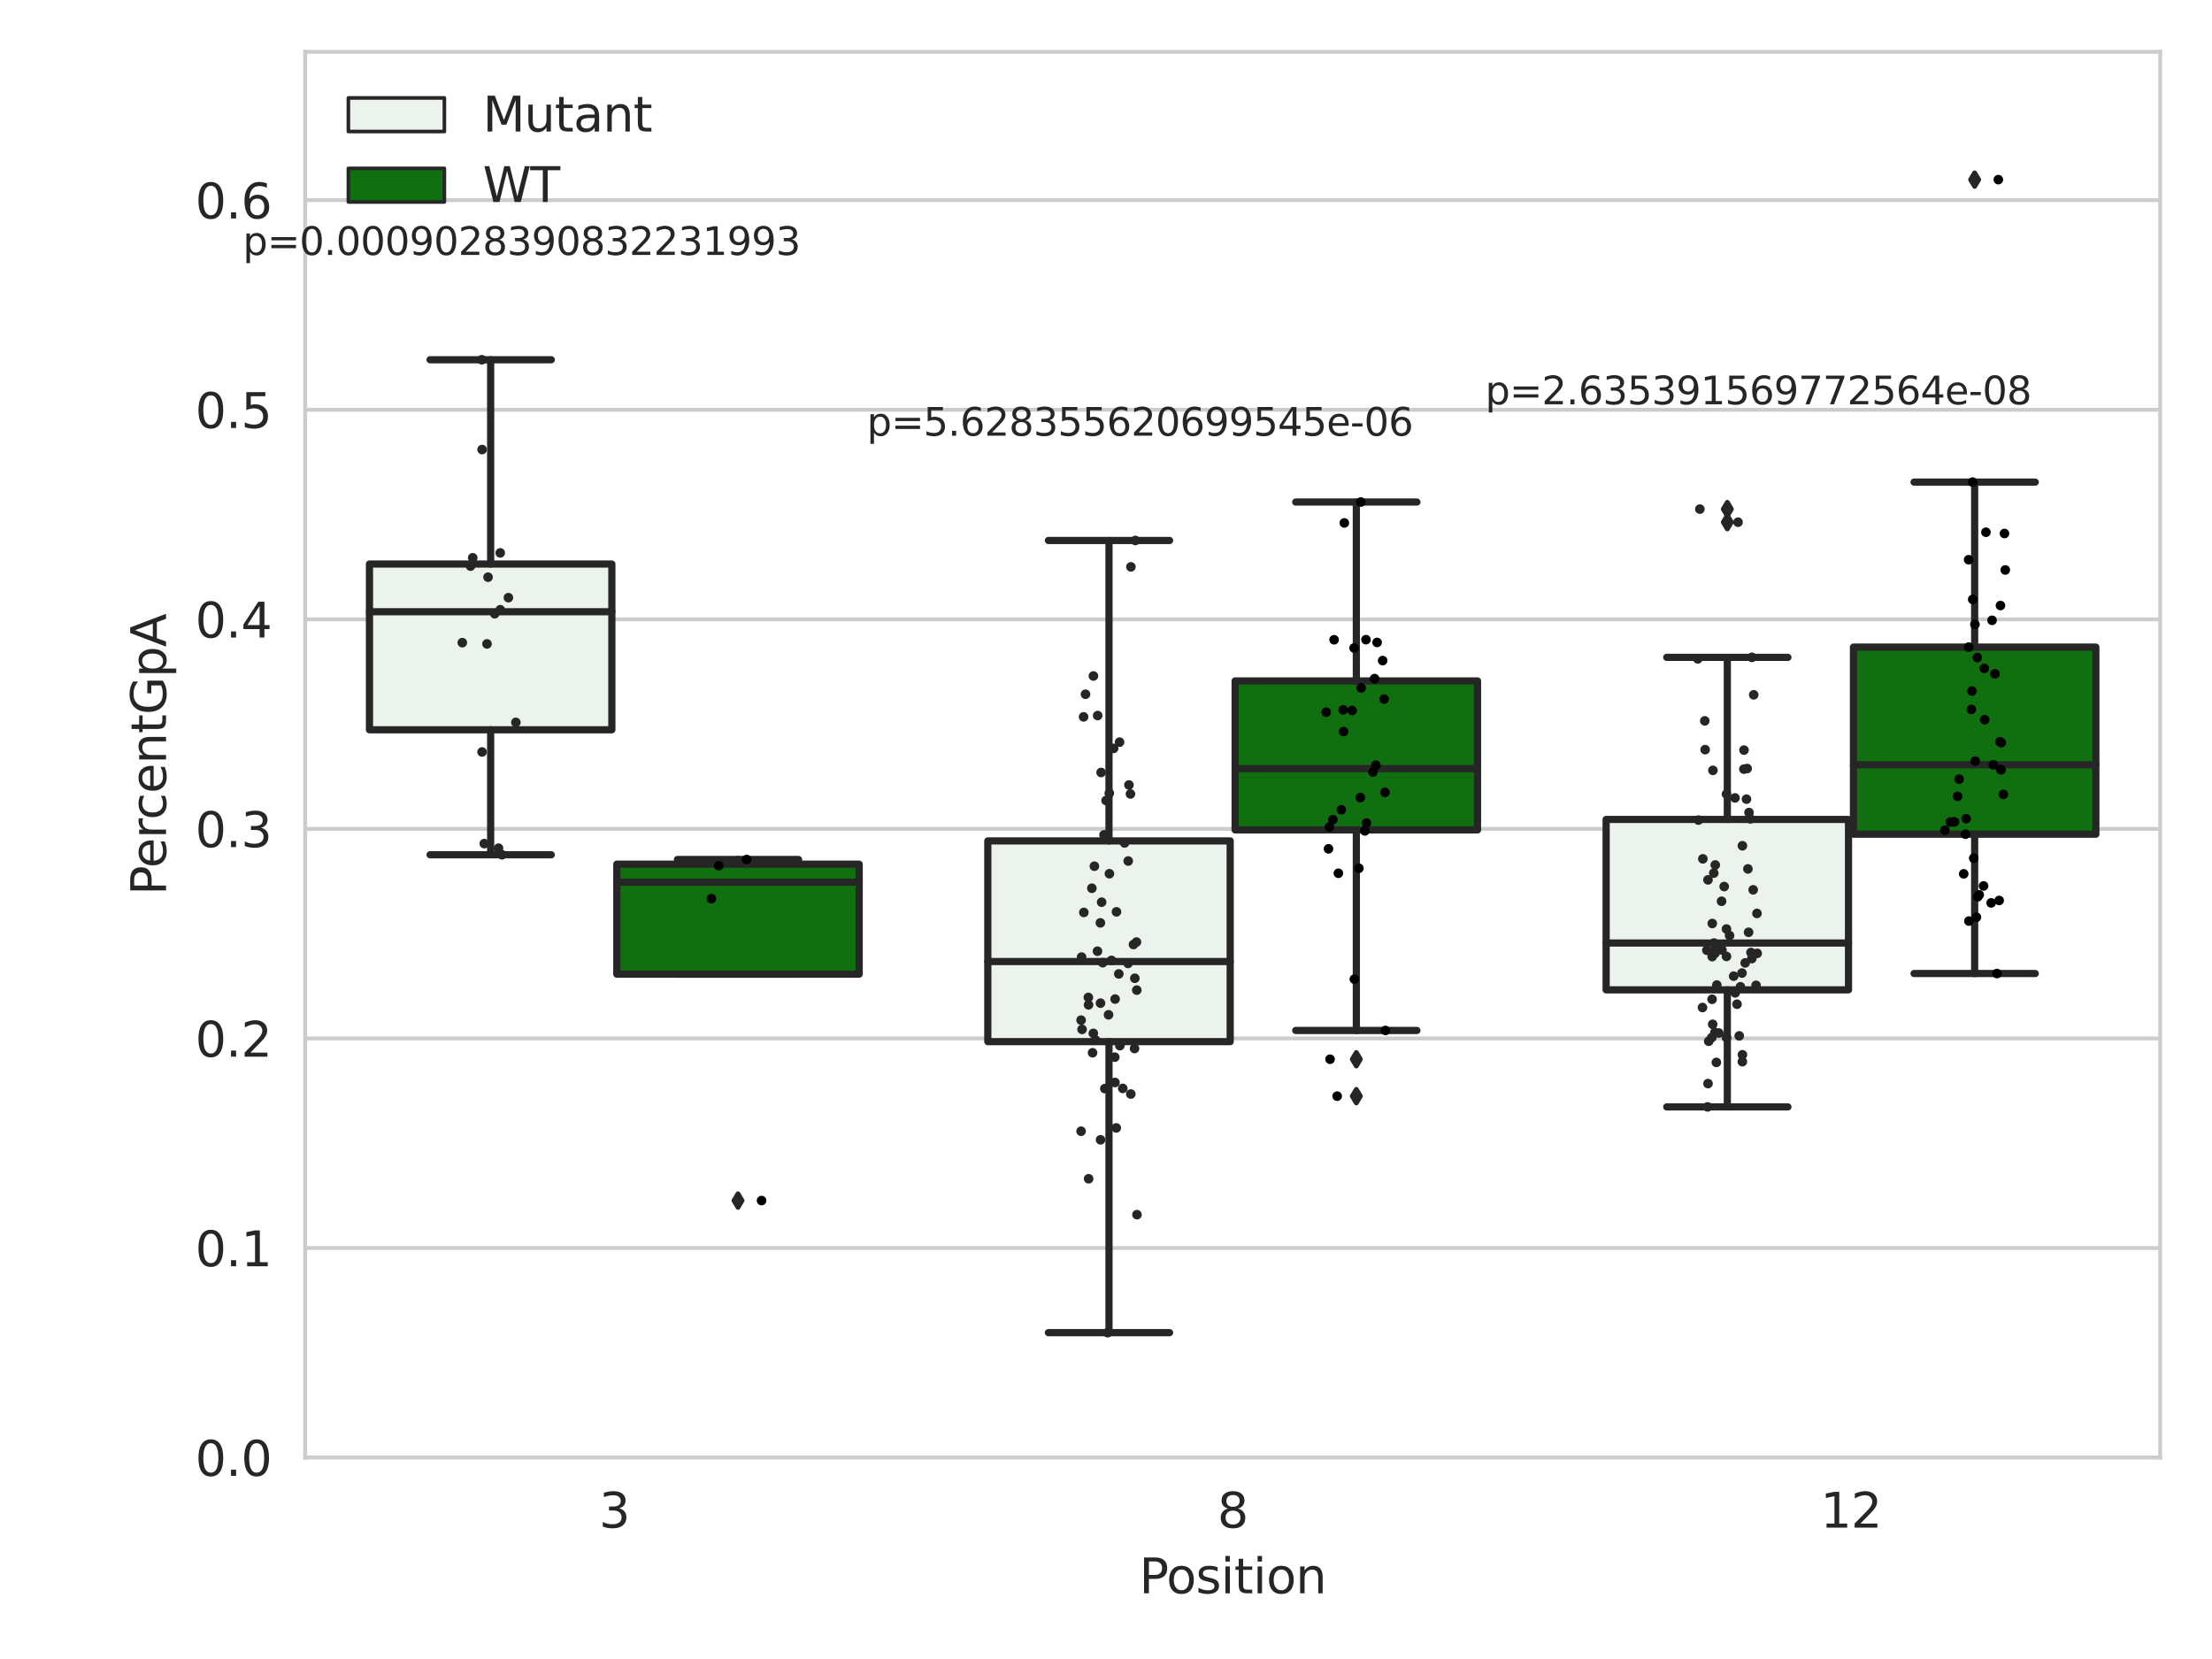 <?xml version="1.0" encoding="utf-8" standalone="no"?>
<!DOCTYPE svg PUBLIC "-//W3C//DTD SVG 1.1//EN"
  "http://www.w3.org/Graphics/SVG/1.1/DTD/svg11.dtd">
<svg xmlns:xlink="http://www.w3.org/1999/xlink" width="460.8pt" height="345.6pt" viewBox="0 0 460.8 345.6" xmlns="http://www.w3.org/2000/svg" version="1.1">
 <defs>
  <style type="text/css">*{stroke-linejoin: round; stroke-linecap: butt}</style>
 </defs>
 <g id="figure_1">
  <g id="patch_1">
   <path d="M 0 345.6 
L 460.8 345.6 
L 460.8 0 
L 0 0 
z
" style="fill: #ffffff"/>
  </g>
  <g id="axes_1">
   <g id="patch_2">
    <path d="M 63.571 303.64 
L 450 303.64 
L 450 10.8 
L 63.571 10.8 
z
" style="fill: #ffffff"/>
   </g>
   <g id="matplotlib.axis_1">
    <g id="xtick_1">
     <g id="text_1">
      <!-- 3 -->
      <g style="fill: #262626" transform="translate(124.795 318.238) scale(0.1 -0.1)">
       <defs>
        <path id="DejaVuSans-33" d="M 2597 2516 
Q 3050 2419 3304 2112 
Q 3559 1806 3559 1356 
Q 3559 666 3084 287 
Q 2609 -91 1734 -91 
Q 1441 -91 1130 -33 
Q 819 25 488 141 
L 488 750 
Q 750 597 1062 519 
Q 1375 441 1716 441 
Q 2309 441 2620 675 
Q 2931 909 2931 1356 
Q 2931 1769 2642 2001 
Q 2353 2234 1838 2234 
L 1294 2234 
L 1294 2753 
L 1863 2753 
Q 2328 2753 2575 2939 
Q 2822 3125 2822 3475 
Q 2822 3834 2567 4026 
Q 2313 4219 1838 4219 
Q 1578 4219 1281 4162 
Q 984 4106 628 3988 
L 628 4550 
Q 988 4650 1302 4700 
Q 1616 4750 1894 4750 
Q 2613 4750 3031 4423 
Q 3450 4097 3450 3541 
Q 3450 3153 3228 2886 
Q 3006 2619 2597 2516 
z
" transform="scale(0.016)"/>
       </defs>
       <use xlink:href="#DejaVuSans-33"/>
      </g>
     </g>
    </g>
    <g id="xtick_2">
     <g id="text_2">
      <!-- 8 -->
      <g style="fill: #262626" transform="translate(253.604 318.238) scale(0.1 -0.1)">
       <defs>
        <path id="DejaVuSans-38" d="M 2034 2216 
Q 1584 2216 1326 1975 
Q 1069 1734 1069 1313 
Q 1069 891 1326 650 
Q 1584 409 2034 409 
Q 2484 409 2743 651 
Q 3003 894 3003 1313 
Q 3003 1734 2745 1975 
Q 2488 2216 2034 2216 
z
M 1403 2484 
Q 997 2584 770 2862 
Q 544 3141 544 3541 
Q 544 4100 942 4425 
Q 1341 4750 2034 4750 
Q 2731 4750 3128 4425 
Q 3525 4100 3525 3541 
Q 3525 3141 3298 2862 
Q 3072 2584 2669 2484 
Q 3125 2378 3379 2068 
Q 3634 1759 3634 1313 
Q 3634 634 3220 271 
Q 2806 -91 2034 -91 
Q 1263 -91 848 271 
Q 434 634 434 1313 
Q 434 1759 690 2068 
Q 947 2378 1403 2484 
z
M 1172 3481 
Q 1172 3119 1398 2916 
Q 1625 2713 2034 2713 
Q 2441 2713 2670 2916 
Q 2900 3119 2900 3481 
Q 2900 3844 2670 4047 
Q 2441 4250 2034 4250 
Q 1625 4250 1398 4047 
Q 1172 3844 1172 3481 
z
" transform="scale(0.016)"/>
       </defs>
       <use xlink:href="#DejaVuSans-38"/>
      </g>
     </g>
    </g>
    <g id="xtick_3">
     <g id="text_3">
      <!-- 12 -->
      <g style="fill: #262626" transform="translate(379.233 318.238) scale(0.1 -0.1)">
       <defs>
        <path id="DejaVuSans-31" d="M 794 531 
L 1825 531 
L 1825 4091 
L 703 3866 
L 703 4441 
L 1819 4666 
L 2450 4666 
L 2450 531 
L 3481 531 
L 3481 0 
L 794 0 
L 794 531 
z
" transform="scale(0.016)"/>
        <path id="DejaVuSans-32" d="M 1228 531 
L 3431 531 
L 3431 0 
L 469 0 
L 469 531 
Q 828 903 1448 1529 
Q 2069 2156 2228 2338 
Q 2531 2678 2651 2914 
Q 2772 3150 2772 3378 
Q 2772 3750 2511 3984 
Q 2250 4219 1831 4219 
Q 1534 4219 1204 4116 
Q 875 4013 500 3803 
L 500 4441 
Q 881 4594 1212 4672 
Q 1544 4750 1819 4750 
Q 2544 4750 2975 4387 
Q 3406 4025 3406 3419 
Q 3406 3131 3298 2873 
Q 3191 2616 2906 2266 
Q 2828 2175 2409 1742 
Q 1991 1309 1228 531 
z
" transform="scale(0.016)"/>
       </defs>
       <use xlink:href="#DejaVuSans-31"/>
       <use xlink:href="#DejaVuSans-32" x="63.623"/>
      </g>
     </g>
    </g>
    <g id="text_4">
     <!-- Position -->
     <g style="fill: #262626" transform="translate(237.322 331.917) scale(0.1 -0.1)">
      <defs>
       <path id="DejaVuSans-50" d="M 1259 4147 
L 1259 2394 
L 2053 2394 
Q 2494 2394 2734 2622 
Q 2975 2850 2975 3272 
Q 2975 3691 2734 3919 
Q 2494 4147 2053 4147 
L 1259 4147 
z
M 628 4666 
L 2053 4666 
Q 2838 4666 3239 4311 
Q 3641 3956 3641 3272 
Q 3641 2581 3239 2228 
Q 2838 1875 2053 1875 
L 1259 1875 
L 1259 0 
L 628 0 
L 628 4666 
z
" transform="scale(0.016)"/>
       <path id="DejaVuSans-6f" d="M 1959 3097 
Q 1497 3097 1228 2736 
Q 959 2375 959 1747 
Q 959 1119 1226 758 
Q 1494 397 1959 397 
Q 2419 397 2687 759 
Q 2956 1122 2956 1747 
Q 2956 2369 2687 2733 
Q 2419 3097 1959 3097 
z
M 1959 3584 
Q 2709 3584 3137 3096 
Q 3566 2609 3566 1747 
Q 3566 888 3137 398 
Q 2709 -91 1959 -91 
Q 1206 -91 779 398 
Q 353 888 353 1747 
Q 353 2609 779 3096 
Q 1206 3584 1959 3584 
z
" transform="scale(0.016)"/>
       <path id="DejaVuSans-73" d="M 2834 3397 
L 2834 2853 
Q 2591 2978 2328 3040 
Q 2066 3103 1784 3103 
Q 1356 3103 1142 2972 
Q 928 2841 928 2578 
Q 928 2378 1081 2264 
Q 1234 2150 1697 2047 
L 1894 2003 
Q 2506 1872 2764 1633 
Q 3022 1394 3022 966 
Q 3022 478 2636 193 
Q 2250 -91 1575 -91 
Q 1294 -91 989 -36 
Q 684 19 347 128 
L 347 722 
Q 666 556 975 473 
Q 1284 391 1588 391 
Q 1994 391 2212 530 
Q 2431 669 2431 922 
Q 2431 1156 2273 1281 
Q 2116 1406 1581 1522 
L 1381 1569 
Q 847 1681 609 1914 
Q 372 2147 372 2553 
Q 372 3047 722 3315 
Q 1072 3584 1716 3584 
Q 2034 3584 2315 3537 
Q 2597 3491 2834 3397 
z
" transform="scale(0.016)"/>
       <path id="DejaVuSans-69" d="M 603 3500 
L 1178 3500 
L 1178 0 
L 603 0 
L 603 3500 
z
M 603 4863 
L 1178 4863 
L 1178 4134 
L 603 4134 
L 603 4863 
z
" transform="scale(0.016)"/>
       <path id="DejaVuSans-74" d="M 1172 4494 
L 1172 3500 
L 2356 3500 
L 2356 3053 
L 1172 3053 
L 1172 1153 
Q 1172 725 1289 603 
Q 1406 481 1766 481 
L 2356 481 
L 2356 0 
L 1766 0 
Q 1100 0 847 248 
Q 594 497 594 1153 
L 594 3053 
L 172 3053 
L 172 3500 
L 594 3500 
L 594 4494 
L 1172 4494 
z
" transform="scale(0.016)"/>
       <path id="DejaVuSans-6e" d="M 3513 2113 
L 3513 0 
L 2938 0 
L 2938 2094 
Q 2938 2591 2744 2837 
Q 2550 3084 2163 3084 
Q 1697 3084 1428 2787 
Q 1159 2491 1159 1978 
L 1159 0 
L 581 0 
L 581 3500 
L 1159 3500 
L 1159 2956 
Q 1366 3272 1645 3428 
Q 1925 3584 2291 3584 
Q 2894 3584 3203 3211 
Q 3513 2838 3513 2113 
z
" transform="scale(0.016)"/>
      </defs>
      <use xlink:href="#DejaVuSans-50"/>
      <use xlink:href="#DejaVuSans-6f" x="56.678"/>
      <use xlink:href="#DejaVuSans-73" x="117.859"/>
      <use xlink:href="#DejaVuSans-69" x="169.959"/>
      <use xlink:href="#DejaVuSans-74" x="197.742"/>
      <use xlink:href="#DejaVuSans-69" x="236.951"/>
      <use xlink:href="#DejaVuSans-6f" x="264.734"/>
      <use xlink:href="#DejaVuSans-6e" x="325.916"/>
     </g>
    </g>
   </g>
   <g id="matplotlib.axis_2">
    <g id="ytick_1">
     <g id="line2d_1">
      <path d="M 63.571 303.64 
L 450 303.64 
" clip-path="url(#pe8d2aabe73)" style="fill: none; stroke: #cccccc; stroke-width: 0.8; stroke-linecap: round"/>
     </g>
     <g id="text_5">
      <!-- 0.0 -->
      <g style="fill: #262626" transform="translate(40.668 307.439) scale(0.1 -0.1)">
       <defs>
        <path id="DejaVuSans-30" d="M 2034 4250 
Q 1547 4250 1301 3770 
Q 1056 3291 1056 2328 
Q 1056 1369 1301 889 
Q 1547 409 2034 409 
Q 2525 409 2770 889 
Q 3016 1369 3016 2328 
Q 3016 3291 2770 3770 
Q 2525 4250 2034 4250 
z
M 2034 4750 
Q 2819 4750 3233 4129 
Q 3647 3509 3647 2328 
Q 3647 1150 3233 529 
Q 2819 -91 2034 -91 
Q 1250 -91 836 529 
Q 422 1150 422 2328 
Q 422 3509 836 4129 
Q 1250 4750 2034 4750 
z
" transform="scale(0.016)"/>
        <path id="DejaVuSans-2e" d="M 684 794 
L 1344 794 
L 1344 0 
L 684 0 
L 684 794 
z
" transform="scale(0.016)"/>
       </defs>
       <use xlink:href="#DejaVuSans-30"/>
       <use xlink:href="#DejaVuSans-2e" x="63.623"/>
       <use xlink:href="#DejaVuSans-30" x="95.41"/>
      </g>
     </g>
    </g>
    <g id="ytick_2">
     <g id="line2d_2">
      <path d="M 63.571 259.984 
L 450 259.984 
" clip-path="url(#pe8d2aabe73)" style="fill: none; stroke: #cccccc; stroke-width: 0.8; stroke-linecap: round"/>
     </g>
     <g id="text_6">
      <!-- 0.1 -->
      <g style="fill: #262626" transform="translate(40.668 263.783) scale(0.1 -0.1)">
       <use xlink:href="#DejaVuSans-30"/>
       <use xlink:href="#DejaVuSans-2e" x="63.623"/>
       <use xlink:href="#DejaVuSans-31" x="95.41"/>
      </g>
     </g>
    </g>
    <g id="ytick_3">
     <g id="line2d_3">
      <path d="M 63.571 216.328 
L 450 216.328 
" clip-path="url(#pe8d2aabe73)" style="fill: none; stroke: #cccccc; stroke-width: 0.8; stroke-linecap: round"/>
     </g>
     <g id="text_7">
      <!-- 0.2 -->
      <g style="fill: #262626" transform="translate(40.668 220.127) scale(0.1 -0.1)">
       <use xlink:href="#DejaVuSans-30"/>
       <use xlink:href="#DejaVuSans-2e" x="63.623"/>
       <use xlink:href="#DejaVuSans-32" x="95.41"/>
      </g>
     </g>
    </g>
    <g id="ytick_4">
     <g id="line2d_4">
      <path d="M 63.571 172.671 
L 450 172.671 
" clip-path="url(#pe8d2aabe73)" style="fill: none; stroke: #cccccc; stroke-width: 0.8; stroke-linecap: round"/>
     </g>
     <g id="text_8">
      <!-- 0.3 -->
      <g style="fill: #262626" transform="translate(40.668 176.47) scale(0.1 -0.1)">
       <use xlink:href="#DejaVuSans-30"/>
       <use xlink:href="#DejaVuSans-2e" x="63.623"/>
       <use xlink:href="#DejaVuSans-33" x="95.41"/>
      </g>
     </g>
    </g>
    <g id="ytick_5">
     <g id="line2d_5">
      <path d="M 63.571 129.015 
L 450 129.015 
" clip-path="url(#pe8d2aabe73)" style="fill: none; stroke: #cccccc; stroke-width: 0.8; stroke-linecap: round"/>
     </g>
     <g id="text_9">
      <!-- 0.4 -->
      <g style="fill: #262626" transform="translate(40.668 132.814) scale(0.1 -0.1)">
       <defs>
        <path id="DejaVuSans-34" d="M 2419 4116 
L 825 1625 
L 2419 1625 
L 2419 4116 
z
M 2253 4666 
L 3047 4666 
L 3047 1625 
L 3713 1625 
L 3713 1100 
L 3047 1100 
L 3047 0 
L 2419 0 
L 2419 1100 
L 313 1100 
L 313 1709 
L 2253 4666 
z
" transform="scale(0.016)"/>
       </defs>
       <use xlink:href="#DejaVuSans-30"/>
       <use xlink:href="#DejaVuSans-2e" x="63.623"/>
       <use xlink:href="#DejaVuSans-34" x="95.41"/>
      </g>
     </g>
    </g>
    <g id="ytick_6">
     <g id="line2d_6">
      <path d="M 63.571 85.359 
L 450 85.359 
" clip-path="url(#pe8d2aabe73)" style="fill: none; stroke: #cccccc; stroke-width: 0.8; stroke-linecap: round"/>
     </g>
     <g id="text_10">
      <!-- 0.5 -->
      <g style="fill: #262626" transform="translate(40.668 89.158) scale(0.1 -0.1)">
       <defs>
        <path id="DejaVuSans-35" d="M 691 4666 
L 3169 4666 
L 3169 4134 
L 1269 4134 
L 1269 2991 
Q 1406 3038 1543 3061 
Q 1681 3084 1819 3084 
Q 2600 3084 3056 2656 
Q 3513 2228 3513 1497 
Q 3513 744 3044 326 
Q 2575 -91 1722 -91 
Q 1428 -91 1123 -41 
Q 819 9 494 109 
L 494 744 
Q 775 591 1075 516 
Q 1375 441 1709 441 
Q 2250 441 2565 725 
Q 2881 1009 2881 1497 
Q 2881 1984 2565 2268 
Q 2250 2553 1709 2553 
Q 1456 2553 1204 2497 
Q 953 2441 691 2322 
L 691 4666 
z
" transform="scale(0.016)"/>
       </defs>
       <use xlink:href="#DejaVuSans-30"/>
       <use xlink:href="#DejaVuSans-2e" x="63.623"/>
       <use xlink:href="#DejaVuSans-35" x="95.41"/>
      </g>
     </g>
    </g>
    <g id="ytick_7">
     <g id="line2d_7">
      <path d="M 63.571 41.703 
L 450 41.703 
" clip-path="url(#pe8d2aabe73)" style="fill: none; stroke: #cccccc; stroke-width: 0.8; stroke-linecap: round"/>
     </g>
     <g id="text_11">
      <!-- 0.6 -->
      <g style="fill: #262626" transform="translate(40.668 45.502) scale(0.1 -0.1)">
       <defs>
        <path id="DejaVuSans-36" d="M 2113 2584 
Q 1688 2584 1439 2293 
Q 1191 2003 1191 1497 
Q 1191 994 1439 701 
Q 1688 409 2113 409 
Q 2538 409 2786 701 
Q 3034 994 3034 1497 
Q 3034 2003 2786 2293 
Q 2538 2584 2113 2584 
z
M 3366 4563 
L 3366 3988 
Q 3128 4100 2886 4159 
Q 2644 4219 2406 4219 
Q 1781 4219 1451 3797 
Q 1122 3375 1075 2522 
Q 1259 2794 1537 2939 
Q 1816 3084 2150 3084 
Q 2853 3084 3261 2657 
Q 3669 2231 3669 1497 
Q 3669 778 3244 343 
Q 2819 -91 2113 -91 
Q 1303 -91 875 529 
Q 447 1150 447 2328 
Q 447 3434 972 4092 
Q 1497 4750 2381 4750 
Q 2619 4750 2861 4703 
Q 3103 4656 3366 4563 
z
" transform="scale(0.016)"/>
       </defs>
       <use xlink:href="#DejaVuSans-30"/>
       <use xlink:href="#DejaVuSans-2e" x="63.623"/>
       <use xlink:href="#DejaVuSans-36" x="95.41"/>
      </g>
     </g>
    </g>
    <g id="text_12">
     <!-- PercentGpA -->
     <g style="fill: #262626" transform="translate(34.588 186.497) rotate(-90) scale(0.1 -0.1)">
      <defs>
       <path id="DejaVuSans-65" d="M 3597 1894 
L 3597 1613 
L 953 1613 
Q 991 1019 1311 708 
Q 1631 397 2203 397 
Q 2534 397 2845 478 
Q 3156 559 3463 722 
L 3463 178 
Q 3153 47 2828 -22 
Q 2503 -91 2169 -91 
Q 1331 -91 842 396 
Q 353 884 353 1716 
Q 353 2575 817 3079 
Q 1281 3584 2069 3584 
Q 2775 3584 3186 3129 
Q 3597 2675 3597 1894 
z
M 3022 2063 
Q 3016 2534 2758 2815 
Q 2500 3097 2075 3097 
Q 1594 3097 1305 2825 
Q 1016 2553 972 2059 
L 3022 2063 
z
" transform="scale(0.016)"/>
       <path id="DejaVuSans-72" d="M 2631 2963 
Q 2534 3019 2420 3045 
Q 2306 3072 2169 3072 
Q 1681 3072 1420 2755 
Q 1159 2438 1159 1844 
L 1159 0 
L 581 0 
L 581 3500 
L 1159 3500 
L 1159 2956 
Q 1341 3275 1631 3429 
Q 1922 3584 2338 3584 
Q 2397 3584 2469 3576 
Q 2541 3569 2628 3553 
L 2631 2963 
z
" transform="scale(0.016)"/>
       <path id="DejaVuSans-63" d="M 3122 3366 
L 3122 2828 
Q 2878 2963 2633 3030 
Q 2388 3097 2138 3097 
Q 1578 3097 1268 2742 
Q 959 2388 959 1747 
Q 959 1106 1268 751 
Q 1578 397 2138 397 
Q 2388 397 2633 464 
Q 2878 531 3122 666 
L 3122 134 
Q 2881 22 2623 -34 
Q 2366 -91 2075 -91 
Q 1284 -91 818 406 
Q 353 903 353 1747 
Q 353 2603 823 3093 
Q 1294 3584 2113 3584 
Q 2378 3584 2631 3529 
Q 2884 3475 3122 3366 
z
" transform="scale(0.016)"/>
       <path id="DejaVuSans-47" d="M 3809 666 
L 3809 1919 
L 2778 1919 
L 2778 2438 
L 4434 2438 
L 4434 434 
Q 4069 175 3628 42 
Q 3188 -91 2688 -91 
Q 1594 -91 976 548 
Q 359 1188 359 2328 
Q 359 3472 976 4111 
Q 1594 4750 2688 4750 
Q 3144 4750 3555 4637 
Q 3966 4525 4313 4306 
L 4313 3634 
Q 3963 3931 3569 4081 
Q 3175 4231 2741 4231 
Q 1884 4231 1454 3753 
Q 1025 3275 1025 2328 
Q 1025 1384 1454 906 
Q 1884 428 2741 428 
Q 3075 428 3337 486 
Q 3600 544 3809 666 
z
" transform="scale(0.016)"/>
       <path id="DejaVuSans-70" d="M 1159 525 
L 1159 -1331 
L 581 -1331 
L 581 3500 
L 1159 3500 
L 1159 2969 
Q 1341 3281 1617 3432 
Q 1894 3584 2278 3584 
Q 2916 3584 3314 3078 
Q 3713 2572 3713 1747 
Q 3713 922 3314 415 
Q 2916 -91 2278 -91 
Q 1894 -91 1617 61 
Q 1341 213 1159 525 
z
M 3116 1747 
Q 3116 2381 2855 2742 
Q 2594 3103 2138 3103 
Q 1681 3103 1420 2742 
Q 1159 2381 1159 1747 
Q 1159 1113 1420 752 
Q 1681 391 2138 391 
Q 2594 391 2855 752 
Q 3116 1113 3116 1747 
z
" transform="scale(0.016)"/>
       <path id="DejaVuSans-41" d="M 2188 4044 
L 1331 1722 
L 3047 1722 
L 2188 4044 
z
M 1831 4666 
L 2547 4666 
L 4325 0 
L 3669 0 
L 3244 1197 
L 1141 1197 
L 716 0 
L 50 0 
L 1831 4666 
z
" transform="scale(0.016)"/>
      </defs>
      <use xlink:href="#DejaVuSans-50"/>
      <use xlink:href="#DejaVuSans-65" x="56.678"/>
      <use xlink:href="#DejaVuSans-72" x="118.201"/>
      <use xlink:href="#DejaVuSans-63" x="157.064"/>
      <use xlink:href="#DejaVuSans-65" x="212.045"/>
      <use xlink:href="#DejaVuSans-6e" x="273.568"/>
      <use xlink:href="#DejaVuSans-74" x="336.947"/>
      <use xlink:href="#DejaVuSans-47" x="376.156"/>
      <use xlink:href="#DejaVuSans-70" x="453.646"/>
      <use xlink:href="#DejaVuSans-41" x="517.123"/>
     </g>
    </g>
   </g>
   <g id="patch_3">
    <path d="M 76.967 152.028 
L 127.461 152.028 
L 127.461 117.502 
L 76.967 117.502 
L 76.967 152.028 
z
" clip-path="url(#pe8d2aabe73)" style="fill: #ecf2ec; stroke: #262626; stroke-width: 1.5; stroke-linejoin: miter"/>
   </g>
   <g id="patch_4">
    <path d="M 128.491 202.931 
L 178.985 202.931 
L 178.985 180.024 
L 128.491 180.024 
L 128.491 202.931 
z
" clip-path="url(#pe8d2aabe73)" style="fill: #107010; stroke: #262626; stroke-width: 1.5; stroke-linejoin: miter"/>
   </g>
   <g id="patch_5">
    <path d="M 205.777 216.992 
L 256.27 216.992 
L 256.27 175.178 
L 205.777 175.178 
L 205.777 216.992 
z
" clip-path="url(#pe8d2aabe73)" style="fill: #ecf2ec; stroke: #262626; stroke-width: 1.5; stroke-linejoin: miter"/>
   </g>
   <g id="patch_6">
    <path d="M 257.301 172.885 
L 307.794 172.885 
L 307.794 141.851 
L 257.301 141.851 
L 257.301 172.885 
z
" clip-path="url(#pe8d2aabe73)" style="fill: #107010; stroke: #262626; stroke-width: 1.5; stroke-linejoin: miter"/>
   </g>
   <g id="patch_7">
    <path d="M 334.587 206.201 
L 385.08 206.201 
L 385.08 170.709 
L 334.587 170.709 
L 334.587 206.201 
z
" clip-path="url(#pe8d2aabe73)" style="fill: #ecf2ec; stroke: #262626; stroke-width: 1.5; stroke-linejoin: miter"/>
   </g>
   <g id="patch_8">
    <path d="M 386.11 173.782 
L 436.604 173.782 
L 436.604 134.805 
L 386.11 134.805 
L 386.11 173.782 
z
" clip-path="url(#pe8d2aabe73)" style="fill: #107010; stroke: #262626; stroke-width: 1.5; stroke-linejoin: miter"/>
   </g>
   <g id="patch_9">
    <path d="M 127.976 303.64 
L 127.976 303.64 
L 127.976 303.64 
L 127.976 303.64 
z
" clip-path="url(#pe8d2aabe73)" style="fill: #ecf2ec; stroke: #262626; stroke-width: 0.75; stroke-linejoin: miter"/>
   </g>
   <g id="patch_10">
    <path d="M 127.976 303.64 
L 127.976 303.64 
L 127.976 303.64 
L 127.976 303.64 
z
" clip-path="url(#pe8d2aabe73)" style="fill: #107010; stroke: #262626; stroke-width: 0.75; stroke-linejoin: miter"/>
   </g>
   <g id="PathCollection_1"/>
   <g id="PathCollection_2"/>
   <g id="line2d_8">
    <path d="M 102.214 152.028 
L 102.214 178.062 
" clip-path="url(#pe8d2aabe73)" style="fill: none; stroke: #262626; stroke-width: 1.5; stroke-linecap: round"/>
   </g>
   <g id="line2d_9">
    <path d="M 102.214 117.502 
L 102.214 74.942 
" clip-path="url(#pe8d2aabe73)" style="fill: none; stroke: #262626; stroke-width: 1.5; stroke-linecap: round"/>
   </g>
   <g id="line2d_10">
    <path d="M 89.591 178.062 
L 114.837 178.062 
" clip-path="url(#pe8d2aabe73)" style="fill: none; stroke: #262626; stroke-width: 1.5; stroke-linecap: round"/>
   </g>
   <g id="line2d_11">
    <path d="M 89.591 74.942 
L 114.837 74.942 
" clip-path="url(#pe8d2aabe73)" style="fill: none; stroke: #262626; stroke-width: 1.5; stroke-linecap: round"/>
   </g>
   <g id="line2d_12"/>
   <g id="line2d_13">
    <path d="M 153.738 202.931 
L 153.738 202.931 
" clip-path="url(#pe8d2aabe73)" style="fill: none; stroke: #262626; stroke-width: 1.5; stroke-linecap: round"/>
   </g>
   <g id="line2d_14">
    <path d="M 153.738 180.024 
L 153.738 179.052 
" clip-path="url(#pe8d2aabe73)" style="fill: none; stroke: #262626; stroke-width: 1.5; stroke-linecap: round"/>
   </g>
   <g id="line2d_15">
    <path d="M 141.115 202.931 
L 166.361 202.931 
" clip-path="url(#pe8d2aabe73)" style="fill: none; stroke: #262626; stroke-width: 1.5; stroke-linecap: round"/>
   </g>
   <g id="line2d_16">
    <path d="M 141.115 179.052 
L 166.361 179.052 
" clip-path="url(#pe8d2aabe73)" style="fill: none; stroke: #262626; stroke-width: 1.5; stroke-linecap: round"/>
   </g>
   <g id="line2d_17">
    <defs>
     <path id="m28ed0e26b6" d="M -0 1.414 
L 0.849 0 
L 0 -1.414 
L -0.849 -0 
z
" style="stroke: #262626; stroke-linejoin: miter"/>
    </defs>
    <g clip-path="url(#pe8d2aabe73)">
     <use xlink:href="#m28ed0e26b6" x="153.738" y="250.102" style="fill: #262626; stroke: #262626; stroke-linejoin: miter"/>
    </g>
   </g>
   <g id="line2d_18">
    <path d="M 231.024 216.992 
L 231.024 277.617 
" clip-path="url(#pe8d2aabe73)" style="fill: none; stroke: #262626; stroke-width: 1.5; stroke-linecap: round"/>
   </g>
   <g id="line2d_19">
    <path d="M 231.024 175.178 
L 231.024 112.593 
" clip-path="url(#pe8d2aabe73)" style="fill: none; stroke: #262626; stroke-width: 1.5; stroke-linecap: round"/>
   </g>
   <g id="line2d_20">
    <path d="M 218.4 277.617 
L 243.647 277.617 
" clip-path="url(#pe8d2aabe73)" style="fill: none; stroke: #262626; stroke-width: 1.5; stroke-linecap: round"/>
   </g>
   <g id="line2d_21">
    <path d="M 218.4 112.593 
L 243.647 112.593 
" clip-path="url(#pe8d2aabe73)" style="fill: none; stroke: #262626; stroke-width: 1.5; stroke-linecap: round"/>
   </g>
   <g id="line2d_22"/>
   <g id="line2d_23">
    <path d="M 282.548 172.885 
L 282.548 214.665 
" clip-path="url(#pe8d2aabe73)" style="fill: none; stroke: #262626; stroke-width: 1.5; stroke-linecap: round"/>
   </g>
   <g id="line2d_24">
    <path d="M 282.548 141.851 
L 282.548 104.586 
" clip-path="url(#pe8d2aabe73)" style="fill: none; stroke: #262626; stroke-width: 1.5; stroke-linecap: round"/>
   </g>
   <g id="line2d_25">
    <path d="M 269.924 214.665 
L 295.171 214.665 
" clip-path="url(#pe8d2aabe73)" style="fill: none; stroke: #262626; stroke-width: 1.5; stroke-linecap: round"/>
   </g>
   <g id="line2d_26">
    <path d="M 269.924 104.586 
L 295.171 104.586 
" clip-path="url(#pe8d2aabe73)" style="fill: none; stroke: #262626; stroke-width: 1.5; stroke-linecap: round"/>
   </g>
   <g id="line2d_27">
    <g clip-path="url(#pe8d2aabe73)">
     <use xlink:href="#m28ed0e26b6" x="282.548" y="228.352" style="fill: #262626; stroke: #262626; stroke-linejoin: miter"/>
     <use xlink:href="#m28ed0e26b6" x="282.548" y="220.656" style="fill: #262626; stroke: #262626; stroke-linejoin: miter"/>
    </g>
   </g>
   <g id="line2d_28">
    <path d="M 359.833 206.201 
L 359.833 230.587 
" clip-path="url(#pe8d2aabe73)" style="fill: none; stroke: #262626; stroke-width: 1.5; stroke-linecap: round"/>
   </g>
   <g id="line2d_29">
    <path d="M 359.833 170.709 
L 359.833 136.94 
" clip-path="url(#pe8d2aabe73)" style="fill: none; stroke: #262626; stroke-width: 1.5; stroke-linecap: round"/>
   </g>
   <g id="line2d_30">
    <path d="M 347.21 230.587 
L 372.457 230.587 
" clip-path="url(#pe8d2aabe73)" style="fill: none; stroke: #262626; stroke-width: 1.5; stroke-linecap: round"/>
   </g>
   <g id="line2d_31">
    <path d="M 347.21 136.94 
L 372.457 136.94 
" clip-path="url(#pe8d2aabe73)" style="fill: none; stroke: #262626; stroke-width: 1.5; stroke-linecap: round"/>
   </g>
   <g id="line2d_32">
    <g clip-path="url(#pe8d2aabe73)">
     <use xlink:href="#m28ed0e26b6" x="359.833" y="108.781" style="fill: #262626; stroke: #262626; stroke-linejoin: miter"/>
     <use xlink:href="#m28ed0e26b6" x="359.833" y="106.055" style="fill: #262626; stroke: #262626; stroke-linejoin: miter"/>
    </g>
   </g>
   <g id="line2d_33">
    <path d="M 411.357 173.782 
L 411.357 202.806 
" clip-path="url(#pe8d2aabe73)" style="fill: none; stroke: #262626; stroke-width: 1.5; stroke-linecap: round"/>
   </g>
   <g id="line2d_34">
    <path d="M 411.357 134.805 
L 411.357 100.435 
" clip-path="url(#pe8d2aabe73)" style="fill: none; stroke: #262626; stroke-width: 1.5; stroke-linecap: round"/>
   </g>
   <g id="line2d_35">
    <path d="M 398.734 202.806 
L 423.98 202.806 
" clip-path="url(#pe8d2aabe73)" style="fill: none; stroke: #262626; stroke-width: 1.5; stroke-linecap: round"/>
   </g>
   <g id="line2d_36">
    <path d="M 398.734 100.435 
L 423.98 100.435 
" clip-path="url(#pe8d2aabe73)" style="fill: none; stroke: #262626; stroke-width: 1.5; stroke-linecap: round"/>
   </g>
   <g id="line2d_37">
    <g clip-path="url(#pe8d2aabe73)">
     <use xlink:href="#m28ed0e26b6" x="411.357" y="37.422" style="fill: #262626; stroke: #262626; stroke-linejoin: miter"/>
    </g>
   </g>
   <g id="line2d_38">
    <path d="M 76.967 127.441 
L 127.461 127.441 
" clip-path="url(#pe8d2aabe73)" style="fill: none; stroke: #262626; stroke-width: 1.5; stroke-linecap: round"/>
   </g>
   <g id="line2d_39">
    <path d="M 128.491 183.778 
L 178.985 183.778 
" clip-path="url(#pe8d2aabe73)" style="fill: none; stroke: #262626; stroke-width: 1.5; stroke-linecap: round"/>
   </g>
   <g id="line2d_40">
    <path d="M 205.777 200.307 
L 256.27 200.307 
" clip-path="url(#pe8d2aabe73)" style="fill: none; stroke: #262626; stroke-width: 1.5; stroke-linecap: round"/>
   </g>
   <g id="line2d_41">
    <path d="M 257.301 160.11 
L 307.794 160.11 
" clip-path="url(#pe8d2aabe73)" style="fill: none; stroke: #262626; stroke-width: 1.5; stroke-linecap: round"/>
   </g>
   <g id="line2d_42">
    <path d="M 334.587 196.447 
L 385.08 196.447 
" clip-path="url(#pe8d2aabe73)" style="fill: none; stroke: #262626; stroke-width: 1.5; stroke-linecap: round"/>
   </g>
   <g id="line2d_43">
    <path d="M 386.11 159.315 
L 436.604 159.315 
" clip-path="url(#pe8d2aabe73)" style="fill: none; stroke: #262626; stroke-width: 1.5; stroke-linecap: round"/>
   </g>
   <g id="patch_11">
    <path d="M 63.571 303.64 
L 63.571 10.8 
" style="fill: none; stroke: #cccccc; stroke-width: 0.8; stroke-linejoin: miter; stroke-linecap: square"/>
   </g>
   <g id="patch_12">
    <path d="M 450 303.64 
L 450 10.8 
" style="fill: none; stroke: #cccccc; stroke-width: 0.8; stroke-linejoin: miter; stroke-linecap: square"/>
   </g>
   <g id="patch_13">
    <path d="M 63.571 303.64 
L 450 303.64 
" style="fill: none; stroke: #cccccc; stroke-width: 0.8; stroke-linejoin: miter; stroke-linecap: square"/>
   </g>
   <g id="patch_14">
    <path d="M 63.571 10.8 
L 450 10.8 
" style="fill: none; stroke: #cccccc; stroke-width: 0.8; stroke-linejoin: miter; stroke-linecap: square"/>
   </g>
   <g id="PathCollection_3">
    <defs>
     <path id="C0_0_62a0516e63" d="M 0 1 
C 0.265 1 0.52 0.895 0.707 0.707 
C 0.895 0.52 1 0.265 1 -0 
C 1 -0.265 0.895 -0.52 0.707 -0.707 
C 0.52 -0.895 0.265 -1 0 -1 
C -0.265 -1 -0.52 -0.895 -0.707 -0.707 
C -0.895 -0.52 -1 -0.265 -1 0 
C -1 0.265 -0.895 0.52 -0.707 0.707 
C -0.52 0.895 -0.265 1 0 1 
z
"/>
    </defs>
    <g clip-path="url(#pe8d2aabe73)">
     <use xlink:href="#C0_0_62a0516e63" x="98.023" y="117.935" style="fill: #262626"/>
    </g>
    <g clip-path="url(#pe8d2aabe73)">
     <use xlink:href="#C0_0_62a0516e63" x="101.454" y="134.137" style="fill: #262626"/>
    </g>
    <g clip-path="url(#pe8d2aabe73)">
     <use xlink:href="#C0_0_62a0516e63" x="98.478" y="116.2" style="fill: #262626"/>
    </g>
    <g clip-path="url(#pe8d2aabe73)">
     <use xlink:href="#C0_0_62a0516e63" x="100.423" y="156.648" style="fill: #262626"/>
    </g>
    <g clip-path="url(#pe8d2aabe73)">
     <use xlink:href="#C0_0_62a0516e63" x="107.461" y="150.488" style="fill: #262626"/>
    </g>
    <g clip-path="url(#pe8d2aabe73)">
     <use xlink:href="#C0_0_62a0516e63" x="100.882" y="175.74" style="fill: #262626"/>
    </g>
    <g clip-path="url(#pe8d2aabe73)">
     <use xlink:href="#C0_0_62a0516e63" x="104.206" y="115.178" style="fill: #262626"/>
    </g>
    <g clip-path="url(#pe8d2aabe73)">
     <use xlink:href="#C0_0_62a0516e63" x="104.575" y="178.062" style="fill: #262626"/>
    </g>
    <g clip-path="url(#pe8d2aabe73)">
     <use xlink:href="#C0_0_62a0516e63" x="100.371" y="74.942" style="fill: #262626"/>
    </g>
    <g clip-path="url(#pe8d2aabe73)">
     <use xlink:href="#C0_0_62a0516e63" x="100.429" y="93.651" style="fill: #262626"/>
    </g>
    <g clip-path="url(#pe8d2aabe73)">
     <use xlink:href="#C0_0_62a0516e63" x="104.212" y="127.025" style="fill: #262626"/>
    </g>
    <g clip-path="url(#pe8d2aabe73)">
     <use xlink:href="#C0_0_62a0516e63" x="105.907" y="124.505" style="fill: #262626"/>
    </g>
    <g clip-path="url(#pe8d2aabe73)">
     <use xlink:href="#C0_0_62a0516e63" x="96.31" y="133.877" style="fill: #262626"/>
    </g>
    <g clip-path="url(#pe8d2aabe73)">
     <use xlink:href="#C0_0_62a0516e63" x="103.062" y="127.857" style="fill: #262626"/>
    </g>
    <g clip-path="url(#pe8d2aabe73)">
     <use xlink:href="#C0_0_62a0516e63" x="103.853" y="176.695" style="fill: #262626"/>
    </g>
    <g clip-path="url(#pe8d2aabe73)">
     <use xlink:href="#C0_0_62a0516e63" x="101.669" y="120.237" style="fill: #262626"/>
    </g>
   </g>
   <g id="PathCollection_4">
    <defs>
     <path id="C1_0_1ae200ce66" d="M 0 1 
C 0.265 1 0.52 0.895 0.707 0.707 
C 0.895 0.52 1 0.265 1 -0 
C 1 -0.265 0.895 -0.52 0.707 -0.707 
C 0.52 -0.895 0.265 -1 0 -1 
C -0.265 -1 -0.52 -0.895 -0.707 -0.707 
C -0.895 -0.52 -1 -0.265 -1 0 
C -1 0.265 -0.895 0.52 -0.707 0.707 
C -0.52 0.895 -0.265 1 0 1 
z
"/>
    </defs>
    <g clip-path="url(#pe8d2aabe73)">
     <use xlink:href="#C1_0_1ae200ce66" x="158.647" y="250.102"/>
    </g>
    <g clip-path="url(#pe8d2aabe73)">
     <use xlink:href="#C1_0_1ae200ce66" x="155.531" y="179.052"/>
    </g>
    <g clip-path="url(#pe8d2aabe73)">
     <use xlink:href="#C1_0_1ae200ce66" x="148.192" y="187.207"/>
    </g>
    <g clip-path="url(#pe8d2aabe73)">
     <use xlink:href="#C1_0_1ae200ce66" x="149.718" y="180.348"/>
    </g>
   </g>
   <g id="PathCollection_5">
    <defs>
     <path id="C2_0_0dc3fc26fa" d="M 0 1 
C 0.265 1 0.52 0.895 0.707 0.707 
C 0.895 0.52 1 0.265 1 -0 
C 1 -0.265 0.895 -0.52 0.707 -0.707 
C 0.52 -0.895 0.265 -1 0 -1 
C -0.265 -1 -0.52 -0.895 -0.707 -0.707 
C -0.895 -0.52 -1 -0.265 -1 0 
C -1 0.265 -0.895 0.52 -0.707 0.707 
C -0.52 0.895 -0.265 1 0 1 
z
"/>
    </defs>
    <g clip-path="url(#pe8d2aabe73)">
     <use xlink:href="#C2_0_0dc3fc26fa" x="236.851" y="253.036" style="fill: #262626"/>
    </g>
    <g clip-path="url(#pe8d2aabe73)">
     <use xlink:href="#C2_0_0dc3fc26fa" x="233.282" y="217.833" style="fill: #262626"/>
    </g>
    <g clip-path="url(#pe8d2aabe73)">
     <use xlink:href="#C2_0_0dc3fc26fa" x="229.229" y="192.251" style="fill: #262626"/>
    </g>
    <g clip-path="url(#pe8d2aabe73)">
     <use xlink:href="#C2_0_0dc3fc26fa" x="227.76" y="215.27" style="fill: #262626"/>
    </g>
    <g clip-path="url(#pe8d2aabe73)">
     <use xlink:href="#C2_0_0dc3fc26fa" x="231.986" y="155.902" style="fill: #262626"/>
    </g>
    <g clip-path="url(#pe8d2aabe73)">
     <use xlink:href="#C2_0_0dc3fc26fa" x="231.546" y="200.067" style="fill: #262626"/>
    </g>
    <g clip-path="url(#pe8d2aabe73)">
     <use xlink:href="#C2_0_0dc3fc26fa" x="236.814" y="206.262" style="fill: #262626"/>
    </g>
    <g clip-path="url(#pe8d2aabe73)">
     <use xlink:href="#C2_0_0dc3fc26fa" x="229.717" y="200.546" style="fill: #262626"/>
    </g>
    <g clip-path="url(#pe8d2aabe73)">
     <use xlink:href="#C2_0_0dc3fc26fa" x="229.255" y="208.978" style="fill: #262626"/>
    </g>
    <g clip-path="url(#pe8d2aabe73)">
     <use xlink:href="#C2_0_0dc3fc26fa" x="235.181" y="163.524" style="fill: #262626"/>
    </g>
    <g clip-path="url(#pe8d2aabe73)">
     <use xlink:href="#C2_0_0dc3fc26fa" x="231.083" y="165.244" style="fill: #262626"/>
    </g>
    <g clip-path="url(#pe8d2aabe73)">
     <use xlink:href="#C2_0_0dc3fc26fa" x="228.277" y="216.712" style="fill: #262626"/>
    </g>
    <g clip-path="url(#pe8d2aabe73)">
     <use xlink:href="#C2_0_0dc3fc26fa" x="236.345" y="218.424" style="fill: #262626"/>
    </g>
    <g clip-path="url(#pe8d2aabe73)">
     <use xlink:href="#C2_0_0dc3fc26fa" x="231.113" y="182.011" style="fill: #262626"/>
    </g>
    <g clip-path="url(#pe8d2aabe73)">
     <use xlink:href="#C2_0_0dc3fc26fa" x="235.494" y="165.394" style="fill: #262626"/>
    </g>
    <g clip-path="url(#pe8d2aabe73)">
     <use xlink:href="#C2_0_0dc3fc26fa" x="230.415" y="166.762" style="fill: #262626"/>
    </g>
    <g clip-path="url(#pe8d2aabe73)">
     <use xlink:href="#C2_0_0dc3fc26fa" x="232.275" y="225.501" style="fill: #262626"/>
    </g>
    <g clip-path="url(#pe8d2aabe73)">
     <use xlink:href="#C2_0_0dc3fc26fa" x="229.986" y="173.91" style="fill: #262626"/>
    </g>
    <g clip-path="url(#pe8d2aabe73)">
     <use xlink:href="#C2_0_0dc3fc26fa" x="235.569" y="227.905" style="fill: #262626"/>
    </g>
    <g clip-path="url(#pe8d2aabe73)">
     <use xlink:href="#C2_0_0dc3fc26fa" x="232.582" y="189.952" style="fill: #262626"/>
    </g>
    <g clip-path="url(#pe8d2aabe73)">
     <use xlink:href="#C2_0_0dc3fc26fa" x="232.534" y="234.961" style="fill: #262626"/>
    </g>
    <g clip-path="url(#pe8d2aabe73)">
     <use xlink:href="#C2_0_0dc3fc26fa" x="234.992" y="200.698" style="fill: #262626"/>
    </g>
    <g clip-path="url(#pe8d2aabe73)">
     <use xlink:href="#C2_0_0dc3fc26fa" x="226.761" y="209.332" style="fill: #262626"/>
    </g>
    <g clip-path="url(#pe8d2aabe73)">
     <use xlink:href="#C2_0_0dc3fc26fa" x="227.784" y="140.817" style="fill: #262626"/>
    </g>
    <g clip-path="url(#pe8d2aabe73)">
     <use xlink:href="#C2_0_0dc3fc26fa" x="229.38" y="160.923" style="fill: #262626"/>
    </g>
    <g clip-path="url(#pe8d2aabe73)">
     <use xlink:href="#C2_0_0dc3fc26fa" x="226.725" y="207.784" style="fill: #262626"/>
    </g>
    <g clip-path="url(#pe8d2aabe73)">
     <use xlink:href="#C2_0_0dc3fc26fa" x="228.665" y="149.062" style="fill: #262626"/>
    </g>
    <g clip-path="url(#pe8d2aabe73)">
     <use xlink:href="#C2_0_0dc3fc26fa" x="235.59" y="118.087" style="fill: #262626"/>
    </g>
    <g clip-path="url(#pe8d2aabe73)">
     <use xlink:href="#C2_0_0dc3fc26fa" x="236.745" y="196.248" style="fill: #262626"/>
    </g>
    <g clip-path="url(#pe8d2aabe73)">
     <use xlink:href="#C2_0_0dc3fc26fa" x="228.623" y="198.153" style="fill: #262626"/>
    </g>
    <g clip-path="url(#pe8d2aabe73)">
     <use xlink:href="#C2_0_0dc3fc26fa" x="225.314" y="199.377" style="fill: #262626"/>
    </g>
    <g clip-path="url(#pe8d2aabe73)">
     <use xlink:href="#C2_0_0dc3fc26fa" x="227.981" y="180.446" style="fill: #262626"/>
    </g>
    <g clip-path="url(#pe8d2aabe73)">
     <use xlink:href="#C2_0_0dc3fc26fa" x="229.488" y="187.938" style="fill: #262626"/>
    </g>
    <g clip-path="url(#pe8d2aabe73)">
     <use xlink:href="#C2_0_0dc3fc26fa" x="226.78" y="245.559" style="fill: #262626"/>
    </g>
    <g clip-path="url(#pe8d2aabe73)">
     <use xlink:href="#C2_0_0dc3fc26fa" x="226.134" y="144.626" style="fill: #262626"/>
    </g>
    <g clip-path="url(#pe8d2aabe73)">
     <use xlink:href="#C2_0_0dc3fc26fa" x="225.785" y="190.078" style="fill: #262626"/>
    </g>
    <g clip-path="url(#pe8d2aabe73)">
     <use xlink:href="#C2_0_0dc3fc26fa" x="230.16" y="226.772" style="fill: #262626"/>
    </g>
    <g clip-path="url(#pe8d2aabe73)">
     <use xlink:href="#C2_0_0dc3fc26fa" x="235.025" y="179.365" style="fill: #262626"/>
    </g>
    <g clip-path="url(#pe8d2aabe73)">
     <use xlink:href="#C2_0_0dc3fc26fa" x="236.124" y="196.765" style="fill: #262626"/>
    </g>
    <g clip-path="url(#pe8d2aabe73)">
     <use xlink:href="#C2_0_0dc3fc26fa" x="229.266" y="237.444" style="fill: #262626"/>
    </g>
    <g clip-path="url(#pe8d2aabe73)">
     <use xlink:href="#C2_0_0dc3fc26fa" x="236.519" y="112.593" style="fill: #262626"/>
    </g>
    <g clip-path="url(#pe8d2aabe73)">
     <use xlink:href="#C2_0_0dc3fc26fa" x="234.274" y="175.601" style="fill: #262626"/>
    </g>
    <g clip-path="url(#pe8d2aabe73)">
     <use xlink:href="#C2_0_0dc3fc26fa" x="233.895" y="226.734" style="fill: #262626"/>
    </g>
    <g clip-path="url(#pe8d2aabe73)">
     <use xlink:href="#C2_0_0dc3fc26fa" x="233.067" y="202.881" style="fill: #262626"/>
    </g>
    <g clip-path="url(#pe8d2aabe73)">
     <use xlink:href="#C2_0_0dc3fc26fa" x="232.3" y="208.126" style="fill: #262626"/>
    </g>
    <g clip-path="url(#pe8d2aabe73)">
     <use xlink:href="#C2_0_0dc3fc26fa" x="227.598" y="219.313" style="fill: #262626"/>
    </g>
    <g clip-path="url(#pe8d2aabe73)">
     <use xlink:href="#C2_0_0dc3fc26fa" x="230.747" y="277.617" style="fill: #262626"/>
    </g>
    <g clip-path="url(#pe8d2aabe73)">
     <use xlink:href="#C2_0_0dc3fc26fa" x="230.931" y="211.399" style="fill: #262626"/>
    </g>
    <g clip-path="url(#pe8d2aabe73)">
     <use xlink:href="#C2_0_0dc3fc26fa" x="225.212" y="212.514" style="fill: #262626"/>
    </g>
    <g clip-path="url(#pe8d2aabe73)">
     <use xlink:href="#C2_0_0dc3fc26fa" x="227.457" y="185.04" style="fill: #262626"/>
    </g>
    <g clip-path="url(#pe8d2aabe73)">
     <use xlink:href="#C2_0_0dc3fc26fa" x="232.23" y="220.224" style="fill: #262626"/>
    </g>
    <g clip-path="url(#pe8d2aabe73)">
     <use xlink:href="#C2_0_0dc3fc26fa" x="225.211" y="235.654" style="fill: #262626"/>
    </g>
    <g clip-path="url(#pe8d2aabe73)">
     <use xlink:href="#C2_0_0dc3fc26fa" x="236.407" y="203.79" style="fill: #262626"/>
    </g>
    <g clip-path="url(#pe8d2aabe73)">
     <use xlink:href="#C2_0_0dc3fc26fa" x="225.417" y="214.437" style="fill: #262626"/>
    </g>
    <g clip-path="url(#pe8d2aabe73)">
     <use xlink:href="#C2_0_0dc3fc26fa" x="233.227" y="154.603" style="fill: #262626"/>
    </g>
    <g clip-path="url(#pe8d2aabe73)">
     <use xlink:href="#C2_0_0dc3fc26fa" x="225.729" y="149.34" style="fill: #262626"/>
    </g>
   </g>
   <g id="PathCollection_6">
    <defs>
     <path id="C3_0_0b40383227" d="M 0 1 
C 0.265 1 0.52 0.895 0.707 0.707 
C 0.895 0.52 1 0.265 1 -0 
C 1 -0.265 0.895 -0.52 0.707 -0.707 
C 0.52 -0.895 0.265 -1 0 -1 
C -0.265 -1 -0.52 -0.895 -0.707 -0.707 
C -0.895 -0.52 -1 -0.265 -1 0 
C -1 0.265 -0.895 0.52 -0.707 0.707 
C -0.52 0.895 -0.265 1 0 1 
z
"/>
    </defs>
    <g clip-path="url(#pe8d2aabe73)">
     <use xlink:href="#C3_0_0b40383227" x="276.264" y="148.357"/>
    </g>
    <g clip-path="url(#pe8d2aabe73)">
     <use xlink:href="#C3_0_0b40383227" x="278.555" y="228.352"/>
    </g>
    <g clip-path="url(#pe8d2aabe73)">
     <use xlink:href="#C3_0_0b40383227" x="284.659" y="171.453"/>
    </g>
    <g clip-path="url(#pe8d2aabe73)">
     <use xlink:href="#C3_0_0b40383227" x="276.75" y="176.823"/>
    </g>
    <g clip-path="url(#pe8d2aabe73)">
     <use xlink:href="#C3_0_0b40383227" x="280.051" y="108.934"/>
    </g>
    <g clip-path="url(#pe8d2aabe73)">
     <use xlink:href="#C3_0_0b40383227" x="282.085" y="134.987"/>
    </g>
    <g clip-path="url(#pe8d2aabe73)">
     <use xlink:href="#C3_0_0b40383227" x="277.654" y="170.744"/>
    </g>
    <g clip-path="url(#pe8d2aabe73)">
     <use xlink:href="#C3_0_0b40383227" x="278.81" y="181.913"/>
    </g>
    <g clip-path="url(#pe8d2aabe73)">
     <use xlink:href="#C3_0_0b40383227" x="283.08" y="180.873"/>
    </g>
    <g clip-path="url(#pe8d2aabe73)">
     <use xlink:href="#C3_0_0b40383227" x="277.071" y="220.656"/>
    </g>
    <g clip-path="url(#pe8d2aabe73)">
     <use xlink:href="#C3_0_0b40383227" x="288.335" y="145.628"/>
    </g>
    <g clip-path="url(#pe8d2aabe73)">
     <use xlink:href="#C3_0_0b40383227" x="282.138" y="203.972"/>
    </g>
    <g clip-path="url(#pe8d2aabe73)">
     <use xlink:href="#C3_0_0b40383227" x="277.917" y="133.275"/>
    </g>
    <g clip-path="url(#pe8d2aabe73)">
     <use xlink:href="#C3_0_0b40383227" x="279.895" y="152.397"/>
    </g>
    <g clip-path="url(#pe8d2aabe73)">
     <use xlink:href="#C3_0_0b40383227" x="283.382" y="166.141"/>
    </g>
    <g clip-path="url(#pe8d2aabe73)">
     <use xlink:href="#C3_0_0b40383227" x="283.486" y="104.586"/>
    </g>
    <g clip-path="url(#pe8d2aabe73)">
     <use xlink:href="#C3_0_0b40383227" x="286.63" y="159.396"/>
    </g>
    <g clip-path="url(#pe8d2aabe73)">
     <use xlink:href="#C3_0_0b40383227" x="286.346" y="141.366"/>
    </g>
    <g clip-path="url(#pe8d2aabe73)">
     <use xlink:href="#C3_0_0b40383227" x="281.677" y="148.002"/>
    </g>
    <g clip-path="url(#pe8d2aabe73)">
     <use xlink:href="#C3_0_0b40383227" x="279.428" y="168.689"/>
    </g>
    <g clip-path="url(#pe8d2aabe73)">
     <use xlink:href="#C3_0_0b40383227" x="286" y="160.824"/>
    </g>
    <g clip-path="url(#pe8d2aabe73)">
     <use xlink:href="#C3_0_0b40383227" x="288.033" y="137.613"/>
    </g>
    <g clip-path="url(#pe8d2aabe73)">
     <use xlink:href="#C3_0_0b40383227" x="284.558" y="133.252"/>
    </g>
    <g clip-path="url(#pe8d2aabe73)">
     <use xlink:href="#C3_0_0b40383227" x="276.935" y="172.275"/>
    </g>
    <g clip-path="url(#pe8d2aabe73)">
     <use xlink:href="#C3_0_0b40383227" x="288.518" y="165.057"/>
    </g>
    <g clip-path="url(#pe8d2aabe73)">
     <use xlink:href="#C3_0_0b40383227" x="279.809" y="147.877"/>
    </g>
    <g clip-path="url(#pe8d2aabe73)">
     <use xlink:href="#C3_0_0b40383227" x="283.547" y="143.306"/>
    </g>
    <g clip-path="url(#pe8d2aabe73)">
     <use xlink:href="#C3_0_0b40383227" x="284.344" y="173.088"/>
    </g>
    <g clip-path="url(#pe8d2aabe73)">
     <use xlink:href="#C3_0_0b40383227" x="286.874" y="133.831"/>
    </g>
    <g clip-path="url(#pe8d2aabe73)">
     <use xlink:href="#C3_0_0b40383227" x="288.612" y="214.665"/>
    </g>
   </g>
   <g id="PathCollection_7">
    <defs>
     <path id="C4_0_5cc7314e47" d="M 0 1 
C 0.265 1 0.52 0.895 0.707 0.707 
C 0.895 0.52 1 0.265 1 -0 
C 1 -0.265 0.895 -0.52 0.707 -0.707 
C 0.52 -0.895 0.265 -1 0 -1 
C -0.265 -1 -0.52 -0.895 -0.707 -0.707 
C -0.895 -0.52 -1 -0.265 -1 0 
C -1 0.265 -0.895 0.52 -0.707 0.707 
C -0.52 0.895 -0.265 1 0 1 
z
"/>
    </defs>
    <g clip-path="url(#pe8d2aabe73)">
     <use xlink:href="#C4_0_5cc7314e47" x="363.306" y="156.256" style="fill: #262626"/>
    </g>
    <g clip-path="url(#pe8d2aabe73)">
     <use xlink:href="#C4_0_5cc7314e47" x="363.284" y="160.226" style="fill: #262626"/>
    </g>
    <g clip-path="url(#pe8d2aabe73)">
     <use xlink:href="#C4_0_5cc7314e47" x="361.471" y="206.835" style="fill: #262626"/>
    </g>
    <g clip-path="url(#pe8d2aabe73)">
     <use xlink:href="#C4_0_5cc7314e47" x="357.648" y="205.204" style="fill: #262626"/>
    </g>
    <g clip-path="url(#pe8d2aabe73)">
     <use xlink:href="#C4_0_5cc7314e47" x="361.437" y="166.223" style="fill: #262626"/>
    </g>
    <g clip-path="url(#pe8d2aabe73)">
     <use xlink:href="#C4_0_5cc7314e47" x="366.008" y="190.284" style="fill: #262626"/>
    </g>
    <g clip-path="url(#pe8d2aabe73)">
     <use xlink:href="#C4_0_5cc7314e47" x="362.318" y="215.791" style="fill: #262626"/>
    </g>
    <g clip-path="url(#pe8d2aabe73)">
     <use xlink:href="#C4_0_5cc7314e47" x="364.933" y="199.695" style="fill: #262626"/>
    </g>
    <g clip-path="url(#pe8d2aabe73)">
     <use xlink:href="#C4_0_5cc7314e47" x="358.061" y="215.197" style="fill: #262626"/>
    </g>
    <g clip-path="url(#pe8d2aabe73)">
     <use xlink:href="#C4_0_5cc7314e47" x="360.298" y="194.892" style="fill: #262626"/>
    </g>
    <g clip-path="url(#pe8d2aabe73)">
     <use xlink:href="#C4_0_5cc7314e47" x="362.975" y="176.19" style="fill: #262626"/>
    </g>
    <g clip-path="url(#pe8d2aabe73)">
     <use xlink:href="#C4_0_5cc7314e47" x="356.785" y="213.383" style="fill: #262626"/>
    </g>
    <g clip-path="url(#pe8d2aabe73)">
     <use xlink:href="#C4_0_5cc7314e47" x="363.823" y="166.476" style="fill: #262626"/>
    </g>
    <g clip-path="url(#pe8d2aabe73)">
     <use xlink:href="#C4_0_5cc7314e47" x="361.855" y="209.195" style="fill: #262626"/>
    </g>
    <g clip-path="url(#pe8d2aabe73)">
     <use xlink:href="#C4_0_5cc7314e47" x="355.731" y="230.587" style="fill: #262626"/>
    </g>
    <g clip-path="url(#pe8d2aabe73)">
     <use xlink:href="#C4_0_5cc7314e47" x="354.736" y="178.913" style="fill: #262626"/>
    </g>
    <g clip-path="url(#pe8d2aabe73)">
     <use xlink:href="#C4_0_5cc7314e47" x="363.552" y="200.593" style="fill: #262626"/>
    </g>
    <g clip-path="url(#pe8d2aabe73)">
     <use xlink:href="#C4_0_5cc7314e47" x="359.658" y="193.528" style="fill: #262626"/>
    </g>
    <g clip-path="url(#pe8d2aabe73)">
     <use xlink:href="#C4_0_5cc7314e47" x="355.812" y="225.729" style="fill: #262626"/>
    </g>
    <g clip-path="url(#pe8d2aabe73)">
     <use xlink:href="#C4_0_5cc7314e47" x="355.806" y="183.291" style="fill: #262626"/>
    </g>
    <g clip-path="url(#pe8d2aabe73)">
     <use xlink:href="#C4_0_5cc7314e47" x="362.981" y="219.729" style="fill: #262626"/>
    </g>
    <g clip-path="url(#pe8d2aabe73)">
     <use xlink:href="#C4_0_5cc7314e47" x="353.679" y="137.253" style="fill: #262626"/>
    </g>
    <g clip-path="url(#pe8d2aabe73)">
     <use xlink:href="#C4_0_5cc7314e47" x="365.218" y="185.37" style="fill: #262626"/>
    </g>
    <g clip-path="url(#pe8d2aabe73)">
     <use xlink:href="#C4_0_5cc7314e47" x="358.718" y="197.9" style="fill: #262626"/>
    </g>
    <g clip-path="url(#pe8d2aabe73)">
     <use xlink:href="#C4_0_5cc7314e47" x="357.065" y="196.447" style="fill: #262626"/>
    </g>
    <g clip-path="url(#pe8d2aabe73)">
     <use xlink:href="#C4_0_5cc7314e47" x="362.065" y="108.781" style="fill: #262626"/>
    </g>
    <g clip-path="url(#pe8d2aabe73)">
     <use xlink:href="#C4_0_5cc7314e47" x="359.659" y="165.427" style="fill: #262626"/>
    </g>
    <g clip-path="url(#pe8d2aabe73)">
     <use xlink:href="#C4_0_5cc7314e47" x="357.285" y="198.557" style="fill: #262626"/>
    </g>
    <g clip-path="url(#pe8d2aabe73)">
     <use xlink:href="#C4_0_5cc7314e47" x="355.21" y="156.165" style="fill: #262626"/>
    </g>
    <g clip-path="url(#pe8d2aabe73)">
     <use xlink:href="#C4_0_5cc7314e47" x="364.35" y="169.263" style="fill: #262626"/>
    </g>
    <g clip-path="url(#pe8d2aabe73)">
     <use xlink:href="#C4_0_5cc7314e47" x="362.965" y="221.172" style="fill: #262626"/>
    </g>
    <g clip-path="url(#pe8d2aabe73)">
     <use xlink:href="#C4_0_5cc7314e47" x="359.67" y="216.177" style="fill: #262626"/>
    </g>
    <g clip-path="url(#pe8d2aabe73)">
     <use xlink:href="#C4_0_5cc7314e47" x="363.966" y="160.103" style="fill: #262626"/>
    </g>
    <g clip-path="url(#pe8d2aabe73)">
     <use xlink:href="#C4_0_5cc7314e47" x="358.634" y="187.75" style="fill: #262626"/>
    </g>
    <g clip-path="url(#pe8d2aabe73)">
     <use xlink:href="#C4_0_5cc7314e47" x="355.139" y="150.172" style="fill: #262626"/>
    </g>
    <g clip-path="url(#pe8d2aabe73)">
     <use xlink:href="#C4_0_5cc7314e47" x="359.658" y="199.238" style="fill: #262626"/>
    </g>
    <g clip-path="url(#pe8d2aabe73)">
     <use xlink:href="#C4_0_5cc7314e47" x="364.124" y="181.011" style="fill: #262626"/>
    </g>
    <g clip-path="url(#pe8d2aabe73)">
     <use xlink:href="#C4_0_5cc7314e47" x="364.261" y="194.213" style="fill: #262626"/>
    </g>
    <g clip-path="url(#pe8d2aabe73)">
     <use xlink:href="#C4_0_5cc7314e47" x="357.323" y="180.191" style="fill: #262626"/>
    </g>
    <g clip-path="url(#pe8d2aabe73)">
     <use xlink:href="#C4_0_5cc7314e47" x="355.959" y="216.913" style="fill: #262626"/>
    </g>
    <g clip-path="url(#pe8d2aabe73)">
     <use xlink:href="#C4_0_5cc7314e47" x="356.832" y="160.481" style="fill: #262626"/>
    </g>
    <g clip-path="url(#pe8d2aabe73)">
     <use xlink:href="#C4_0_5cc7314e47" x="353.818" y="170.839" style="fill: #262626"/>
    </g>
    <g clip-path="url(#pe8d2aabe73)">
     <use xlink:href="#C4_0_5cc7314e47" x="362.89" y="202.706" style="fill: #262626"/>
    </g>
    <g clip-path="url(#pe8d2aabe73)">
     <use xlink:href="#C4_0_5cc7314e47" x="359.18" y="184.682" style="fill: #262626"/>
    </g>
    <g clip-path="url(#pe8d2aabe73)">
     <use xlink:href="#C4_0_5cc7314e47" x="357.013" y="181.887" style="fill: #262626"/>
    </g>
    <g clip-path="url(#pe8d2aabe73)">
     <use xlink:href="#C4_0_5cc7314e47" x="356.657" y="208.169" style="fill: #262626"/>
    </g>
    <g clip-path="url(#pe8d2aabe73)">
     <use xlink:href="#C4_0_5cc7314e47" x="357.229" y="197.786" style="fill: #262626"/>
    </g>
    <g clip-path="url(#pe8d2aabe73)">
     <use xlink:href="#C4_0_5cc7314e47" x="364.95" y="136.94" style="fill: #262626"/>
    </g>
    <g clip-path="url(#pe8d2aabe73)">
     <use xlink:href="#C4_0_5cc7314e47" x="354.11" y="106.055" style="fill: #262626"/>
    </g>
    <g clip-path="url(#pe8d2aabe73)">
     <use xlink:href="#C4_0_5cc7314e47" x="361.158" y="203.352" style="fill: #262626"/>
    </g>
    <g clip-path="url(#pe8d2aabe73)">
     <use xlink:href="#C4_0_5cc7314e47" x="362.56" y="205.566" style="fill: #262626"/>
    </g>
    <g clip-path="url(#pe8d2aabe73)">
     <use xlink:href="#C4_0_5cc7314e47" x="354.661" y="209.885" style="fill: #262626"/>
    </g>
    <g clip-path="url(#pe8d2aabe73)">
     <use xlink:href="#C4_0_5cc7314e47" x="365.332" y="144.744" style="fill: #262626"/>
    </g>
    <g clip-path="url(#pe8d2aabe73)">
     <use xlink:href="#C4_0_5cc7314e47" x="357.55" y="221.317" style="fill: #262626"/>
    </g>
    <g clip-path="url(#pe8d2aabe73)">
     <use xlink:href="#C4_0_5cc7314e47" x="356.701" y="192.379" style="fill: #262626"/>
    </g>
    <g clip-path="url(#pe8d2aabe73)">
     <use xlink:href="#C4_0_5cc7314e47" x="365.825" y="205.265" style="fill: #262626"/>
    </g>
    <g clip-path="url(#pe8d2aabe73)">
     <use xlink:href="#C4_0_5cc7314e47" x="364.636" y="170.58" style="fill: #262626"/>
    </g>
    <g clip-path="url(#pe8d2aabe73)">
     <use xlink:href="#C4_0_5cc7314e47" x="355.575" y="197.956" style="fill: #262626"/>
    </g>
    <g clip-path="url(#pe8d2aabe73)">
     <use xlink:href="#C4_0_5cc7314e47" x="356.682" y="199.286" style="fill: #262626"/>
    </g>
    <g clip-path="url(#pe8d2aabe73)">
     <use xlink:href="#C4_0_5cc7314e47" x="356.602" y="216.137" style="fill: #262626"/>
    </g>
    <g clip-path="url(#pe8d2aabe73)">
     <use xlink:href="#C4_0_5cc7314e47" x="366.055" y="198.6" style="fill: #262626"/>
    </g>
    <g clip-path="url(#pe8d2aabe73)">
     <use xlink:href="#C4_0_5cc7314e47" x="364.766" y="198.423" style="fill: #262626"/>
    </g>
    <g clip-path="url(#pe8d2aabe73)">
     <use xlink:href="#C4_0_5cc7314e47" x="357.239" y="215.07" style="fill: #262626"/>
    </g>
   </g>
   <g id="PathCollection_8">
    <defs>
     <path id="C5_0_8fe6956832" d="M 0 1 
C 0.265 1 0.52 0.895 0.707 0.707 
C 0.895 0.52 1 0.265 1 -0 
C 1 -0.265 0.895 -0.52 0.707 -0.707 
C 0.52 -0.895 0.265 -1 0 -1 
C -0.265 -1 -0.52 -0.895 -0.707 -0.707 
C -0.895 -0.52 -1 -0.265 -1 0 
C -1 0.265 -0.895 0.52 -0.707 0.707 
C -0.52 0.895 -0.265 1 0 1 
z
"/>
    </defs>
    <g clip-path="url(#pe8d2aabe73)">
     <use xlink:href="#C5_0_8fe6956832" x="412.308" y="186.406"/>
    </g>
    <g clip-path="url(#pe8d2aabe73)">
     <use xlink:href="#C5_0_8fe6956832" x="411.726" y="191.075"/>
    </g>
    <g clip-path="url(#pe8d2aabe73)">
     <use xlink:href="#C5_0_8fe6956832" x="409.58" y="170.546"/>
    </g>
    <g clip-path="url(#pe8d2aabe73)">
     <use xlink:href="#C5_0_8fe6956832" x="417.567" y="111.142"/>
    </g>
    <g clip-path="url(#pe8d2aabe73)">
     <use xlink:href="#C5_0_8fe6956832" x="411.415" y="130.066"/>
    </g>
    <g clip-path="url(#pe8d2aabe73)">
     <use xlink:href="#C5_0_8fe6956832" x="415.242" y="159.315"/>
    </g>
    <g clip-path="url(#pe8d2aabe73)">
     <use xlink:href="#C5_0_8fe6956832" x="417.339" y="165.487"/>
    </g>
    <g clip-path="url(#pe8d2aabe73)">
     <use xlink:href="#C5_0_8fe6956832" x="410.791" y="143.948"/>
    </g>
    <g clip-path="url(#pe8d2aabe73)">
     <use xlink:href="#C5_0_8fe6956832" x="413.209" y="184.559"/>
    </g>
    <g clip-path="url(#pe8d2aabe73)">
     <use xlink:href="#C5_0_8fe6956832" x="414.792" y="188.086"/>
    </g>
    <g clip-path="url(#pe8d2aabe73)">
     <use xlink:href="#C5_0_8fe6956832" x="416.902" y="154.716"/>
    </g>
    <g clip-path="url(#pe8d2aabe73)">
     <use xlink:href="#C5_0_8fe6956832" x="416.288" y="37.422"/>
    </g>
    <g clip-path="url(#pe8d2aabe73)">
     <use xlink:href="#C5_0_8fe6956832" x="410.102" y="116.603"/>
    </g>
    <g clip-path="url(#pe8d2aabe73)">
     <use xlink:href="#C5_0_8fe6956832" x="409.079" y="182.036"/>
    </g>
    <g clip-path="url(#pe8d2aabe73)">
     <use xlink:href="#C5_0_8fe6956832" x="415.579" y="140.369"/>
    </g>
    <g clip-path="url(#pe8d2aabe73)">
     <use xlink:href="#C5_0_8fe6956832" x="411.997" y="186.815"/>
    </g>
    <g clip-path="url(#pe8d2aabe73)">
     <use xlink:href="#C5_0_8fe6956832" x="416.769" y="160.324"/>
    </g>
    <g clip-path="url(#pe8d2aabe73)">
     <use xlink:href="#C5_0_8fe6956832" x="405.144" y="172.957"/>
    </g>
    <g clip-path="url(#pe8d2aabe73)">
     <use xlink:href="#C5_0_8fe6956832" x="417.735" y="118.733"/>
    </g>
    <g clip-path="url(#pe8d2aabe73)">
     <use xlink:href="#C5_0_8fe6956832" x="410.953" y="124.873"/>
    </g>
    <g clip-path="url(#pe8d2aabe73)">
     <use xlink:href="#C5_0_8fe6956832" x="413.364" y="139.236"/>
    </g>
    <g clip-path="url(#pe8d2aabe73)">
     <use xlink:href="#C5_0_8fe6956832" x="408.127" y="162.314"/>
    </g>
    <g clip-path="url(#pe8d2aabe73)">
     <use xlink:href="#C5_0_8fe6956832" x="416.736" y="126.143"/>
    </g>
    <g clip-path="url(#pe8d2aabe73)">
     <use xlink:href="#C5_0_8fe6956832" x="409.453" y="173.782"/>
    </g>
    <g clip-path="url(#pe8d2aabe73)">
     <use xlink:href="#C5_0_8fe6956832" x="406.302" y="171.247"/>
    </g>
    <g clip-path="url(#pe8d2aabe73)">
     <use xlink:href="#C5_0_8fe6956832" x="411.484" y="158.546"/>
    </g>
    <g clip-path="url(#pe8d2aabe73)">
     <use xlink:href="#C5_0_8fe6956832" x="410.164" y="191.874"/>
    </g>
    <g clip-path="url(#pe8d2aabe73)">
     <use xlink:href="#C5_0_8fe6956832" x="416.464" y="187.584"/>
    </g>
    <g clip-path="url(#pe8d2aabe73)">
     <use xlink:href="#C5_0_8fe6956832" x="410.124" y="134.805"/>
    </g>
    <g clip-path="url(#pe8d2aabe73)">
     <use xlink:href="#C5_0_8fe6956832" x="416.003" y="202.806"/>
    </g>
    <g clip-path="url(#pe8d2aabe73)">
     <use xlink:href="#C5_0_8fe6956832" x="413.447" y="149.926"/>
    </g>
    <g clip-path="url(#pe8d2aabe73)">
     <use xlink:href="#C5_0_8fe6956832" x="414.981" y="129.222"/>
    </g>
    <g clip-path="url(#pe8d2aabe73)">
     <use xlink:href="#C5_0_8fe6956832" x="410.673" y="147.781"/>
    </g>
    <g clip-path="url(#pe8d2aabe73)">
     <use xlink:href="#C5_0_8fe6956832" x="416.622" y="154.516"/>
    </g>
    <g clip-path="url(#pe8d2aabe73)">
     <use xlink:href="#C5_0_8fe6956832" x="411.165" y="178.781"/>
    </g>
    <g clip-path="url(#pe8d2aabe73)">
     <use xlink:href="#C5_0_8fe6956832" x="407.161" y="171.201"/>
    </g>
    <g clip-path="url(#pe8d2aabe73)">
     <use xlink:href="#C5_0_8fe6956832" x="411.904" y="136.979"/>
    </g>
    <g clip-path="url(#pe8d2aabe73)">
     <use xlink:href="#C5_0_8fe6956832" x="413.706" y="110.877"/>
    </g>
    <g clip-path="url(#pe8d2aabe73)">
     <use xlink:href="#C5_0_8fe6956832" x="407.81" y="165.904"/>
    </g>
    <g clip-path="url(#pe8d2aabe73)">
     <use xlink:href="#C5_0_8fe6956832" x="410.948" y="100.435"/>
    </g>
    <g clip-path="url(#pe8d2aabe73)">
     <use xlink:href="#C5_0_8fe6956832" x="416.866" y="160.338"/>
    </g>
   </g>
   <g id="text_13">
    <!-- 16 -->
    <g style="fill: #262626" transform="translate(108.655 -416.688) scale(0.1 -0.1)">
     <use xlink:href="#DejaVuSans-31"/>
     <use xlink:href="#DejaVuSans-36" x="63.623"/>
    </g>
   </g>
   <g id="text_14">
    <!-- p=0.0009028390832231993 -->
    <g style="fill: #262626" transform="translate(50.592 53.113) scale(0.08 -0.08)">
     <defs>
      <path id="DejaVuSans-3d" d="M 678 2906 
L 4684 2906 
L 4684 2381 
L 678 2381 
L 678 2906 
z
M 678 1631 
L 4684 1631 
L 4684 1100 
L 678 1100 
L 678 1631 
z
" transform="scale(0.016)"/>
      <path id="DejaVuSans-39" d="M 703 97 
L 703 672 
Q 941 559 1184 500 
Q 1428 441 1663 441 
Q 2288 441 2617 861 
Q 2947 1281 2994 2138 
Q 2813 1869 2534 1725 
Q 2256 1581 1919 1581 
Q 1219 1581 811 2004 
Q 403 2428 403 3163 
Q 403 3881 828 4315 
Q 1253 4750 1959 4750 
Q 2769 4750 3195 4129 
Q 3622 3509 3622 2328 
Q 3622 1225 3098 567 
Q 2575 -91 1691 -91 
Q 1453 -91 1209 -44 
Q 966 3 703 97 
z
M 1959 2075 
Q 2384 2075 2632 2365 
Q 2881 2656 2881 3163 
Q 2881 3666 2632 3958 
Q 2384 4250 1959 4250 
Q 1534 4250 1286 3958 
Q 1038 3666 1038 3163 
Q 1038 2656 1286 2365 
Q 1534 2075 1959 2075 
z
" transform="scale(0.016)"/>
     </defs>
     <use xlink:href="#DejaVuSans-70"/>
     <use xlink:href="#DejaVuSans-3d" x="63.477"/>
     <use xlink:href="#DejaVuSans-30" x="147.266"/>
     <use xlink:href="#DejaVuSans-2e" x="210.889"/>
     <use xlink:href="#DejaVuSans-30" x="242.676"/>
     <use xlink:href="#DejaVuSans-30" x="306.299"/>
     <use xlink:href="#DejaVuSans-30" x="369.922"/>
     <use xlink:href="#DejaVuSans-39" x="433.545"/>
     <use xlink:href="#DejaVuSans-30" x="497.168"/>
     <use xlink:href="#DejaVuSans-32" x="560.791"/>
     <use xlink:href="#DejaVuSans-38" x="624.414"/>
     <use xlink:href="#DejaVuSans-33" x="688.037"/>
     <use xlink:href="#DejaVuSans-39" x="751.66"/>
     <use xlink:href="#DejaVuSans-30" x="815.283"/>
     <use xlink:href="#DejaVuSans-38" x="878.906"/>
     <use xlink:href="#DejaVuSans-33" x="942.529"/>
     <use xlink:href="#DejaVuSans-32" x="1006.152"/>
     <use xlink:href="#DejaVuSans-32" x="1069.775"/>
     <use xlink:href="#DejaVuSans-33" x="1133.398"/>
     <use xlink:href="#DejaVuSans-31" x="1197.021"/>
     <use xlink:href="#DejaVuSans-39" x="1260.645"/>
     <use xlink:href="#DejaVuSans-39" x="1324.268"/>
     <use xlink:href="#DejaVuSans-33" x="1387.891"/>
    </g>
   </g>
   <g id="text_15">
    <!-- 4 -->
    <g style="fill: #262626" transform="translate(147.297 -416.688) scale(0.1 -0.1)">
     <use xlink:href="#DejaVuSans-34"/>
    </g>
   </g>
   <g id="text_16">
    <!-- 56 -->
    <g style="fill: #262626" transform="translate(237.464 -416.688) scale(0.1 -0.1)">
     <use xlink:href="#DejaVuSans-35"/>
     <use xlink:href="#DejaVuSans-36" x="63.623"/>
    </g>
   </g>
   <g id="text_17">
    <!-- p=5.628355620699545e-06 -->
    <g style="fill: #262626" transform="translate(180.587 90.765) scale(0.08 -0.08)">
     <defs>
      <path id="DejaVuSans-2d" d="M 313 2009 
L 1997 2009 
L 1997 1497 
L 313 1497 
L 313 2009 
z
" transform="scale(0.016)"/>
     </defs>
     <use xlink:href="#DejaVuSans-70"/>
     <use xlink:href="#DejaVuSans-3d" x="63.477"/>
     <use xlink:href="#DejaVuSans-35" x="147.266"/>
     <use xlink:href="#DejaVuSans-2e" x="210.889"/>
     <use xlink:href="#DejaVuSans-36" x="242.676"/>
     <use xlink:href="#DejaVuSans-32" x="306.299"/>
     <use xlink:href="#DejaVuSans-38" x="369.922"/>
     <use xlink:href="#DejaVuSans-33" x="433.545"/>
     <use xlink:href="#DejaVuSans-35" x="497.168"/>
     <use xlink:href="#DejaVuSans-35" x="560.791"/>
     <use xlink:href="#DejaVuSans-36" x="624.414"/>
     <use xlink:href="#DejaVuSans-32" x="688.037"/>
     <use xlink:href="#DejaVuSans-30" x="751.66"/>
     <use xlink:href="#DejaVuSans-36" x="815.283"/>
     <use xlink:href="#DejaVuSans-39" x="878.906"/>
     <use xlink:href="#DejaVuSans-39" x="942.529"/>
     <use xlink:href="#DejaVuSans-35" x="1006.152"/>
     <use xlink:href="#DejaVuSans-34" x="1069.775"/>
     <use xlink:href="#DejaVuSans-35" x="1133.398"/>
     <use xlink:href="#DejaVuSans-65" x="1197.021"/>
     <use xlink:href="#DejaVuSans-2d" x="1258.545"/>
     <use xlink:href="#DejaVuSans-30" x="1294.629"/>
     <use xlink:href="#DejaVuSans-36" x="1358.252"/>
    </g>
   </g>
   <g id="text_18">
    <!-- 30 -->
    <g style="fill: #262626" transform="translate(276.107 -416.688) scale(0.1 -0.1)">
     <use xlink:href="#DejaVuSans-33"/>
     <use xlink:href="#DejaVuSans-30" x="63.623"/>
    </g>
   </g>
   <g id="text_19">
    <!-- 63 -->
    <g style="fill: #262626" transform="translate(366.274 -416.688) scale(0.1 -0.1)">
     <use xlink:href="#DejaVuSans-36"/>
     <use xlink:href="#DejaVuSans-33" x="63.623"/>
    </g>
   </g>
   <g id="text_20">
    <!-- p=2.635391569772564e-08 -->
    <g style="fill: #262626" transform="translate(309.397 84.227) scale(0.08 -0.08)">
     <defs>
      <path id="DejaVuSans-37" d="M 525 4666 
L 3525 4666 
L 3525 4397 
L 1831 0 
L 1172 0 
L 2766 4134 
L 525 4134 
L 525 4666 
z
" transform="scale(0.016)"/>
     </defs>
     <use xlink:href="#DejaVuSans-70"/>
     <use xlink:href="#DejaVuSans-3d" x="63.477"/>
     <use xlink:href="#DejaVuSans-32" x="147.266"/>
     <use xlink:href="#DejaVuSans-2e" x="210.889"/>
     <use xlink:href="#DejaVuSans-36" x="242.676"/>
     <use xlink:href="#DejaVuSans-33" x="306.299"/>
     <use xlink:href="#DejaVuSans-35" x="369.922"/>
     <use xlink:href="#DejaVuSans-33" x="433.545"/>
     <use xlink:href="#DejaVuSans-39" x="497.168"/>
     <use xlink:href="#DejaVuSans-31" x="560.791"/>
     <use xlink:href="#DejaVuSans-35" x="624.414"/>
     <use xlink:href="#DejaVuSans-36" x="688.037"/>
     <use xlink:href="#DejaVuSans-39" x="751.66"/>
     <use xlink:href="#DejaVuSans-37" x="815.283"/>
     <use xlink:href="#DejaVuSans-37" x="878.906"/>
     <use xlink:href="#DejaVuSans-32" x="942.529"/>
     <use xlink:href="#DejaVuSans-35" x="1006.152"/>
     <use xlink:href="#DejaVuSans-36" x="1069.775"/>
     <use xlink:href="#DejaVuSans-34" x="1133.398"/>
     <use xlink:href="#DejaVuSans-65" x="1197.021"/>
     <use xlink:href="#DejaVuSans-2d" x="1258.545"/>
     <use xlink:href="#DejaVuSans-30" x="1294.629"/>
     <use xlink:href="#DejaVuSans-38" x="1358.252"/>
    </g>
   </g>
   <g id="text_21">
    <!-- 41 -->
    <g style="fill: #262626" transform="translate(404.917 -416.688) scale(0.1 -0.1)">
     <use xlink:href="#DejaVuSans-34"/>
     <use xlink:href="#DejaVuSans-31" x="63.623"/>
    </g>
   </g>
   <g id="legend_1">
    <g id="patch_15">
     <path d="M 72.571 27.398 
L 92.571 27.398 
L 92.571 20.398 
L 72.571 20.398 
z
" style="fill: #ecf2ec; stroke: #262626; stroke-width: 0.75; stroke-linejoin: miter"/>
    </g>
    <g id="text_22">
     <!-- Mutant -->
     <g style="fill: #262626" transform="translate(100.571 27.398) scale(0.1 -0.1)">
      <defs>
       <path id="DejaVuSans-4d" d="M 628 4666 
L 1569 4666 
L 2759 1491 
L 3956 4666 
L 4897 4666 
L 4897 0 
L 4281 0 
L 4281 4097 
L 3078 897 
L 2444 897 
L 1241 4097 
L 1241 0 
L 628 0 
L 628 4666 
z
" transform="scale(0.016)"/>
       <path id="DejaVuSans-75" d="M 544 1381 
L 544 3500 
L 1119 3500 
L 1119 1403 
Q 1119 906 1312 657 
Q 1506 409 1894 409 
Q 2359 409 2629 706 
Q 2900 1003 2900 1516 
L 2900 3500 
L 3475 3500 
L 3475 0 
L 2900 0 
L 2900 538 
Q 2691 219 2414 64 
Q 2138 -91 1772 -91 
Q 1169 -91 856 284 
Q 544 659 544 1381 
z
M 1991 3584 
L 1991 3584 
z
" transform="scale(0.016)"/>
       <path id="DejaVuSans-61" d="M 2194 1759 
Q 1497 1759 1228 1600 
Q 959 1441 959 1056 
Q 959 750 1161 570 
Q 1363 391 1709 391 
Q 2188 391 2477 730 
Q 2766 1069 2766 1631 
L 2766 1759 
L 2194 1759 
z
M 3341 1997 
L 3341 0 
L 2766 0 
L 2766 531 
Q 2569 213 2275 61 
Q 1981 -91 1556 -91 
Q 1019 -91 701 211 
Q 384 513 384 1019 
Q 384 1609 779 1909 
Q 1175 2209 1959 2209 
L 2766 2209 
L 2766 2266 
Q 2766 2663 2505 2880 
Q 2244 3097 1772 3097 
Q 1472 3097 1187 3025 
Q 903 2953 641 2809 
L 641 3341 
Q 956 3463 1253 3523 
Q 1550 3584 1831 3584 
Q 2591 3584 2966 3190 
Q 3341 2797 3341 1997 
z
" transform="scale(0.016)"/>
      </defs>
      <use xlink:href="#DejaVuSans-4d"/>
      <use xlink:href="#DejaVuSans-75" x="86.279"/>
      <use xlink:href="#DejaVuSans-74" x="149.658"/>
      <use xlink:href="#DejaVuSans-61" x="188.867"/>
      <use xlink:href="#DejaVuSans-6e" x="250.146"/>
      <use xlink:href="#DejaVuSans-74" x="313.525"/>
     </g>
    </g>
    <g id="patch_16">
     <path d="M 72.571 42.077 
L 92.571 42.077 
L 92.571 35.077 
L 72.571 35.077 
z
" style="fill: #107010; stroke: #262626; stroke-width: 0.75; stroke-linejoin: miter"/>
    </g>
    <g id="text_23">
     <!-- WT -->
     <g style="fill: #262626" transform="translate(100.571 42.077) scale(0.1 -0.1)">
      <defs>
       <path id="DejaVuSans-57" d="M 213 4666 
L 850 4666 
L 1831 722 
L 2809 4666 
L 3519 4666 
L 4500 722 
L 5478 4666 
L 6119 4666 
L 4947 0 
L 4153 0 
L 3169 4050 
L 2175 0 
L 1381 0 
L 213 4666 
z
" transform="scale(0.016)"/>
       <path id="DejaVuSans-54" d="M -19 4666 
L 3928 4666 
L 3928 4134 
L 2272 4134 
L 2272 0 
L 1638 0 
L 1638 4134 
L -19 4134 
L -19 4666 
z
" transform="scale(0.016)"/>
      </defs>
      <use xlink:href="#DejaVuSans-57"/>
      <use xlink:href="#DejaVuSans-54" x="98.877"/>
     </g>
    </g>
   </g>
  </g>
 </g>
 <defs>
  <clipPath id="pe8d2aabe73">
   <rect x="63.571" y="10.8" width="386.429" height="292.84"/>
  </clipPath>
 </defs>
</svg>
